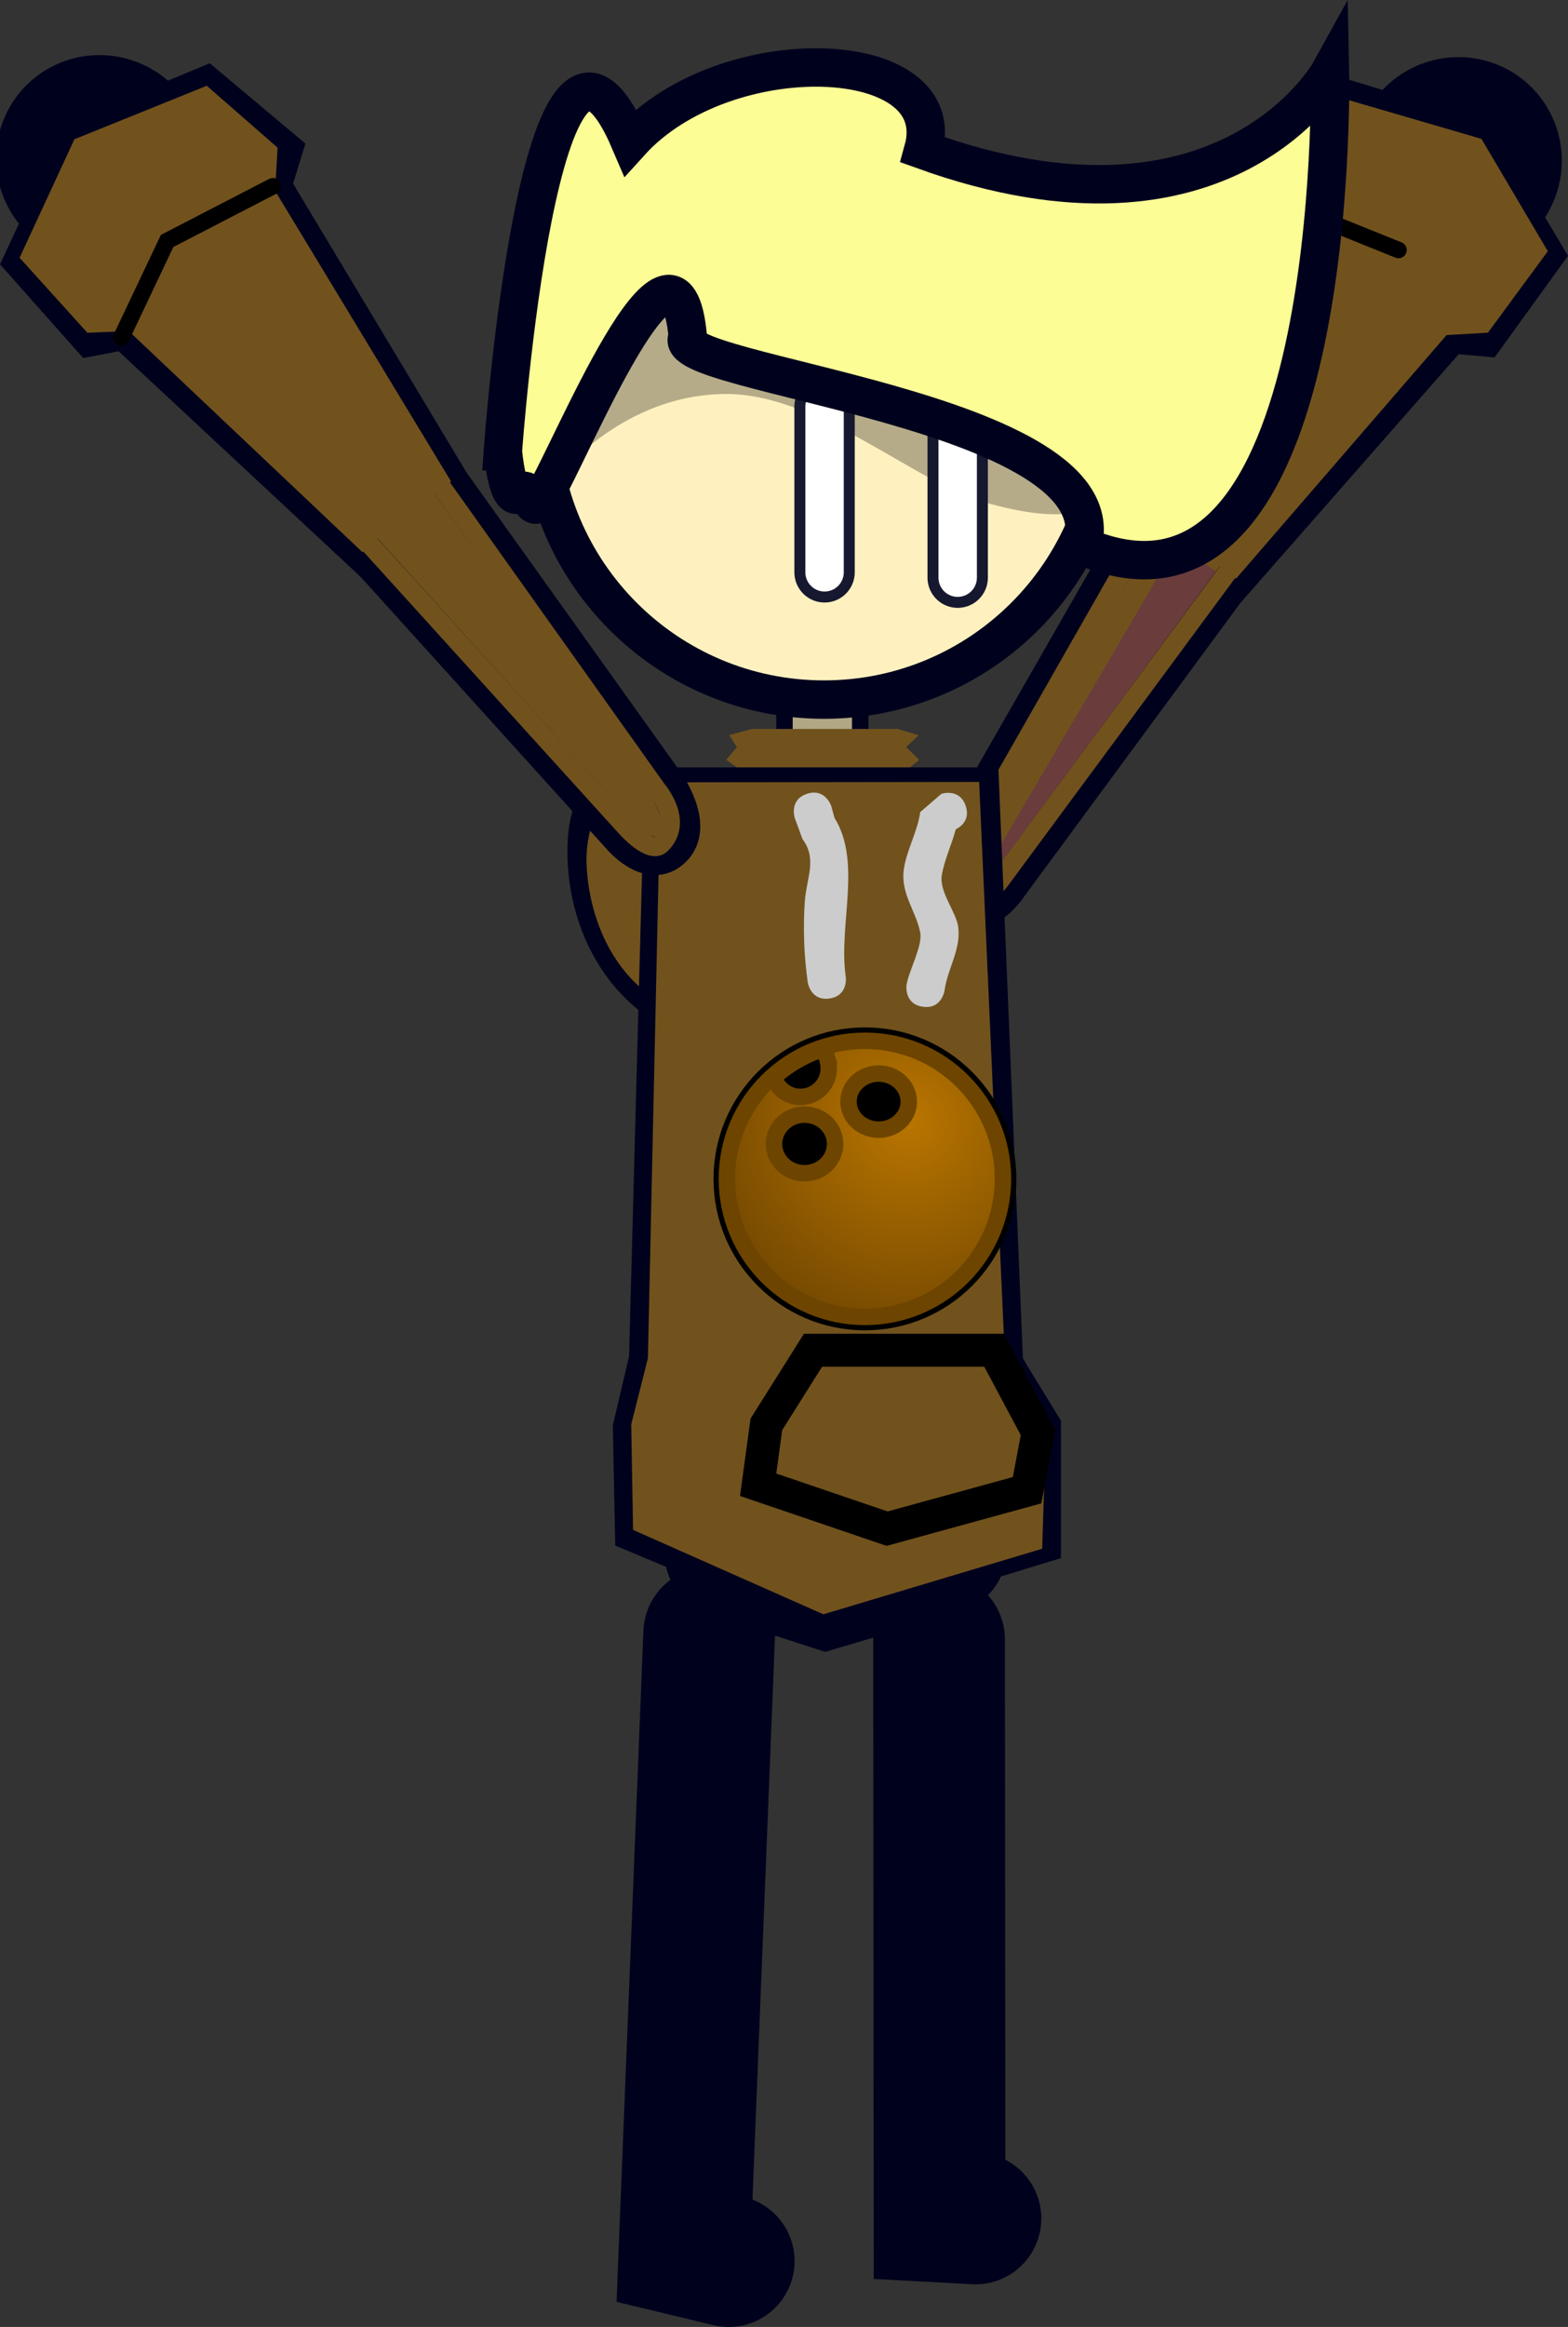 <svg version="1.1" xmlns="http://www.w3.org/2000/svg" xmlns:xlink="http://www.w3.org/1999/xlink" width="142.848" height="211.924" viewBox="0,0,142.848,211.924"><rect x="0" y="0" width="142.848" height="211.924" fill="#333333" stroke="none"/><defs><radialGradient cx="391.438" cy="186.097" r="21.529" gradientUnits="userSpaceOnUse" id="color-1"><stop offset="0" stop-color="#b97500"/><stop offset="1" stop-color="#6d4401"/></radialGradient></defs><g transform="translate(-308.602,-83.965)"><g data-paper-data="{&quot;isPaintingLayer&quot;:true}" fill-rule="nonzero" stroke-linejoin="miter" stroke-miterlimit="10" stroke-dasharray="" stroke-dashoffset="0" style="mix-blend-mode: normal"><g><g data-paper-data="{&quot;index&quot;:null}"><path d="M438.767,96.441c1.234,-1.488 3.423,-1.708 4.889,-0.493c1.466,1.216 1.654,3.408 0.42,4.895c-1.234,1.488 -3.423,1.708 -4.889,0.493c0,0 -1.654,-3.408 -0.42,-4.895z" fill="#00021d" stroke="#00021d" stroke-width="12" stroke-linecap="butt"/><g><path d="M443.133,96.733l6.277,10.643l-5.761,7.332l-2.904,-0.018l-23.923,25.966c0,0 -3.2,2.785 -5.041,1.236c-2.456,-2.066 -0.852,-6.448 -0.852,-6.448l15.113,-32.493l-1.043,-3.516l6.163,-6.286z" fill="#5c2a2a" stroke="none" stroke-width="0" stroke-linecap="butt"/><path d="M442.781,97.058l6.62,10.336l-24.241,-7.113l5.899,-6.8z" fill-opacity="0.084" fill="#ffffff" stroke="none" stroke-width="0" stroke-linecap="butt"/><path d="M443.401,96.966l-26.379,43.178c0,0 -1.821,3.498 -5.027,1.257c-2.876,-2.011 -0.388,-6.042 -0.388,-6.042l14.072,-31.885l-0.633,-4.82l5.87,-5.329z" fill-opacity="0.084" fill="#ffffff" stroke="none" stroke-width="0" stroke-linecap="butt"/><path d="M443.055,96.56l6.303,10.612l-5.432,7.513l-3.164,-0.282l-23.044,26.248c0,0 -3.03,3.21 -5.861,0.916c-2.833,-2.295 -0.911,-6.857 -0.911,-6.857l15.116,-32.048l-1.335,-3.164l6.389,-6.559z" fill="none" stroke="#00021d" stroke-width="3.5" stroke-linecap="butt"/><path d="M425.365,102.513l9.971,4.182l5.785,8.252" fill="none" stroke="#00021d" stroke-width="1.5" stroke-linecap="round"/><path d="M443.565,96.611l6.048,10.237l-5.46,7.417l-3.764,0.214l-22.433,25.949c0,0 -3.576,3.294 -6.351,0.983c-2.317,-1.929 -0.694,-6.934 -0.694,-6.934l14.932,-31.357l-0.618,-3.898l5.855,-6.251z" fill="#71521d" stroke="none" stroke-width="0" stroke-linecap="butt"/></g><g stroke-linecap="butt"><g><path d="M412.668,131.238c0.999,0.531 8.219,5.891 8.219,5.891l-20.551,28.026c0,0 -3.642,2.419 -5.143,1.151c-2.003,-1.69 0.361,-5.442 0.361,-5.442z" fill="#6a3c3c" stroke="none" stroke-width="0"/><path d="" fill-opacity="0.084" fill="#ffffff" stroke="none" stroke-width="0"/><path d="M412.592,131.198c1.023,0.546 3.33,2.179 3.33,2.179l-19.097,32.564c0,0 -1.05,0.11 -1.021,0.205c-2.382,-1.602 0.667,-5.166 0.667,-5.166z" fill="#71521d" stroke="none" stroke-width="0"/><path d="M421.112,136.596l-20.658,28.041c0,0 -2.324,3.536 -4.64,1.669c-2.318,-1.868 0.114,-6.007 0.114,-6.007l16.722,-29.182" fill="none" stroke="#00021d" stroke-width="3.5"/></g><path d="M420.453,136.049l-20.634,27.938c0,0 -1.93,2.687 -3,1.854c-2.318,-1.868 -0.128,-4.97 -0.128,-4.97l16.74,-29.352" fill="none" stroke="#71521d" stroke-width="1.75"/></g></g><path d="M424.76,102.203l11.247,4.534" fill="none" stroke="#000000" stroke-width="1.5" stroke-linecap="round"/></g><path d="M397.468,286.009l-3.272,-0.176l-0.042,-52.562" fill="none" stroke="#00021d" stroke-width="12" stroke-linecap="round"/><g stroke-linecap="butt"><path d="M387.985,161.909c-0.153,8.652 -6.052,15.53 -13.175,15.363c-7.123,-0.167 -12.773,-7.317 -12.62,-15.968c0.031,-1.753 0.332,-3.026 0.851,-3.939c0.307,-0.54 0.94,-1.273 0.94,-1.273l21.918,-0.023c0,0 0.995,0.698 1.334,1.317c0.525,0.959 0.789,2.396 0.752,4.525z" fill="#3c2222" stroke="none" stroke-width="0"/><path d="M373.528,177.138c-5.767,-0.501 -9.857,-9.286 -9.857,-9.286l21.286,1.571c0,0 -3.227,8.426 -11.429,7.714z" fill-opacity="0.084" fill="#ffffff" stroke="none" stroke-width="0"/><path d="M370.243,176.138l6.143,-20l10.714,0.286c0,0 0.826,9.902 -2.571,14.571c-5.896,8.103 -14.286,5.143 -14.286,5.143z" fill-opacity="0.084" fill="#ffffff" stroke="none" stroke-width="0"/><path d="M387.842,161.766c-0.153,8.652 -6.052,15.53 -13.175,15.363c-7.123,-0.167 -12.773,-7.317 -12.62,-15.968c0.031,-1.753 0.332,-3.026 0.851,-3.939c0.307,-0.54 0.94,-1.273 0.94,-1.273l21.918,-0.023c0,0 0.995,0.698 1.334,1.317c0.525,0.959 0.789,2.396 0.752,4.525z" fill="none" stroke="#00021d" stroke-width="3.5"/><path d="M375.506,176.996c-9.749,-0.171 -13.261,-8.315 -13.468,-14.393c-0.128,-3.744 1.856,-6.618 1.856,-6.618h21.841c0,0 2.315,3.094 1.873,7.349c-0.623,6.012 -4.82,13.791 -12.103,13.663z" fill="#71521d" stroke="none" stroke-width="0"/></g><path d="M380.069,151.235v-3.1h6.9v3.1z" fill="#b1a785" stroke="#00021d" stroke-width="1.5" stroke-linecap="butt"/><path d="M374.99,289.89l-4.027,-0.968l2.25,-56.218" fill="none" stroke="#00021d" stroke-width="12" stroke-linecap="round"/><path d="M377.115,154.81l-2.352,-1.642l0.971,-1.162l-0.696,-1.093l2.076,-0.559h13.245l1.941,0.569l-1.15,1.081l1.19,1.164l-1.981,1.642z" fill="#71521d" stroke="none" stroke-width="0" stroke-linecap="butt"/><g stroke-linecap="butt"><path d="M357.794,121.905c0,-14.29 11.585,-25.875 25.875,-25.875c14.29,0 25.875,11.585 25.875,25.875c0,14.29 -11.585,25.875 -25.875,25.875c-14.29,0 -25.875,-11.585 -25.875,-25.875z" fill="#fff1bf" stroke="none" stroke-width="0"/><path d="M358.262,128.735c0,0 -4.682,-32.654 27.286,-32.429c14.875,0.105 23.026,14.837 23.869,24.259c0.511,5.712 -1.298,7.741 -1.298,7.741l0.143,1.571c0,0 -1.825,2.214 -10.122,-0.213c-6.226,-1.822 -15.083,-9.868 -23.445,-9.817c-10.284,0.062 -16.433,8.887 -16.433,8.887z" fill-opacity="0.29" fill="#000000" stroke="none" stroke-width="0"/><path d="M357.794,121.805c0,-14.29 11.585,-25.875 25.875,-25.875c14.29,0 25.875,11.585 25.875,25.875c0,14.29 -11.585,25.875 -25.875,25.875c-14.29,0 -25.875,-11.585 -25.875,-25.875z" fill="none" stroke="#00021d" stroke-width="3.5"/></g><g><path d="M394.354,225.009l-10.498,3.118l-8.73,-2.816" fill="none" stroke="#00021d" stroke-width="12" stroke-linecap="round"/><path d="M366.243,223.571l-0.052,-9.53l1.757,-6.463l1.065,-52.612l29.155,0.167l2.187,52.964l3.446,5.674v10.832l-20.03,6.19z" fill="#5c2a2a" stroke="none" stroke-width="0" stroke-linecap="butt"/><path d="M382.582,157.355l1.696,6.783l-0.969,6.783l0.485,2.18" fill="none" stroke="#c2c2c2" stroke-width="3.5" stroke-linecap="round"/><path d="M393.638,173.499l0.485,-2.18l-0.969,-6.783l1.696,-6.783" data-paper-data="{&quot;index&quot;:null}" fill="none" stroke="#c2c2c2" stroke-width="3.5" stroke-linecap="round"/><path d="M393.869,227.324l-20.107,-71.709l24.391,0.727l2.611,51.818l3.017,6.969l-0.221,8.803z" fill-opacity="0.084" fill="#ffffff" stroke="none" stroke-width="0" stroke-linecap="butt"/><path d="M366.028,223.69l-0.298,-9.106l34.923,-19.965l-0.146,13.315l3.104,5.814l-0.051,9.942l-19.865,6.783z" fill-opacity="0.084" fill="#ffffff" stroke="none" stroke-width="0" stroke-linecap="butt"/><path d="M366.378,223.553l-0.195,-9.582l1.472,-6.258l1.398,-52.108h28.822l2.187,52.621l3.446,5.62v10.729l-20.03,6.131z" fill="none" stroke="#00021d" stroke-width="3.5" stroke-linecap="butt"/><g stroke-linecap="butt"><path d="M378.198,219.325v-4.798l4.533,-7.997l16.737,-0.123l3.753,7.084l0.198,5.834l-13.153,4.567z" fill="#694646" stroke="none" stroke-width="0"/><path d="M378.071,220.031l25.221,-7.474l-0.2,6.674l-12.006,4.444z" fill-opacity="0.148" fill="#ffffff" stroke="none" stroke-width="0"/><path d="M378.314,219.818l0.349,-4.306h24.175l0.697,3.875l-12.785,4.475z" fill-opacity="0.084" fill="#ffffff" stroke="none" stroke-width="0"/><path d="M393.415,206.992l5.773,0.222l4.098,6.971l-1.054,6.029l-3.334,0.779z" fill-opacity="0.084" fill="#ffffff" stroke="none" stroke-width="0"/><path d="M377.924,219.404v-4.798l4.533,-7.997l16.737,-0.123l3.753,7.084l0.198,5.834l-12.753,3.967z" fill="none" stroke="#00021d" stroke-width="3.5"/></g><path d="M366.275,223.298l-0.165,-9.615l1.518,-6.017l1.155,-52.45l29.021,-0.036l2.376,53.234l3.691,6.175l-0.324,10.426l-19.936,5.971z" fill="#71521d" stroke="none" stroke-width="0" stroke-linecap="butt"/></g><path d="M378.42,213.686l4.25,-6.75h16.5l4,7.5l-1,5.25l-12.75,3.5l-11.75,-4z" fill="none" stroke="#000000" stroke-width="3" stroke-linecap="round"/><path d="M382.116,156.261c1.66,-0.553 2.214,1.107 2.214,1.107l0.296,1.083c2.525,4.068 0.338,9.748 1.026,14.473c0,0 0.247,1.732 -1.485,1.98c-1.732,0.247 -1.98,-1.485 -1.98,-1.485c-0.337,-2.398 -0.436,-4.948 -0.263,-7.372c0.153,-2.143 1.148,-3.853 -0.21,-5.655l-0.704,-1.917c0,0 -0.553,-1.66 1.107,-2.214z" fill="#cccccc" stroke="none" stroke-width="0.5" stroke-linecap="butt"/><path d="M396.58,157.368c0.431,1.293 -0.481,1.915 -0.905,2.127c-0.385,1.425 -1.033,2.778 -1.27,4.156c-0.268,1.561 1.333,3.37 1.5,4.791c0.239,2.033 -0.993,3.775 -1.252,5.727c0,0 -0.247,1.732 -1.98,1.485c-1.732,-0.247 -1.485,-1.98 -1.485,-1.98c0.193,-1.279 1.48,-3.548 1.248,-4.773c-0.373,-1.962 -1.779,-3.5 -1.5,-5.709c0.216,-1.712 1.25,-3.469 1.502,-5.268l1.929,-1.663c0,0 1.66,-0.553 2.214,1.107z" fill="#cccccc" stroke="none" stroke-width="0.5" stroke-linecap="butt"/><path d="M374.354,191.328c0,-7.204 5.84,-13.045 13.045,-13.045c7.204,0 13.045,5.84 13.045,13.045c0,7.204 -5.84,13.045 -13.045,13.045c-7.204,0 -13.045,-5.84 -13.045,-13.045z" fill="#000000" stroke="#000000" stroke-width="1.5" stroke-linecap="butt"/><path d="M374.827,191.328c0,-6.944 5.629,-12.572 12.572,-12.572c6.944,0 12.572,5.629 12.572,12.572c0,6.944 -5.629,12.572 -12.572,12.572c-6.944,0 -12.572,-5.629 -12.572,-12.572z" fill="url(#color-1)" stroke="#6d4500" stroke-width="1.5" stroke-linecap="butt"/><path d="M384.106,181.274c0,1.432 -1.161,2.594 -2.594,2.594c-1.112,0 -2.06,-0.747 -2.429,-1.73c-0.023,-0.061 0.914,-0.887 1.998,-1.522c1.115,-0.654 2.381,-1.161 2.516,-0.98c0.32,0.431 0.509,1.06 0.509,1.638z" fill="#000000" stroke="#6d4500" stroke-width="1.5" stroke-linecap="butt"/><path d="M391.394,184.294c0,1.411 -1.229,2.555 -2.746,2.555c-1.517,0 -2.746,-1.144 -2.746,-2.555c0,-1.411 1.229,-2.555 2.746,-2.555c1.517,0 2.746,1.144 2.746,2.555z" fill="#000000" stroke="#6d4500" stroke-width="1.5" stroke-linecap="butt"/><path d="M384.682,188.147c0,1.474 -1.247,2.67 -2.784,2.67c-1.538,0 -2.784,-1.195 -2.784,-2.67c0,-1.474 1.247,-2.67 2.784,-2.67c1.538,0 2.784,1.195 2.784,2.67z" fill="#000000" stroke="#6d4500" stroke-width="1.5" stroke-linecap="butt"/><path d="M315.296,100.909c-1.377,-1.357 -1.409,-3.557 -0.072,-4.913c1.337,-1.356 3.537,-1.356 4.913,0.001c1.377,1.357 1.409,3.557 0.072,4.913c-1.337,1.356 -3.537,1.356 -4.913,-0.001z" fill="#00021d" stroke="#00021d" stroke-width="12" stroke-linecap="butt"/><g><path d="M327.375,91.963l6.761,5.638l-0.686,3.603l18.287,30.818c0,0 2.034,4.199 -0.203,6.501c-1.677,1.725 -5.139,-0.726 -5.139,-0.726l-26.4,-23.443l-2.887,0.308l-6.465,-6.719l5.181,-11.218z" fill="#5c2a2a" stroke="none" stroke-width="0" stroke-linecap="butt"/><path d="M327.511,92.283l6.55,6.176l-23.409,9.501l5.553,-10.947z" fill-opacity="0.084" fill="#ffffff" stroke="none" stroke-width="0" stroke-linecap="butt"/><path d="M327.638,92.113l6.374,4.715l-0.148,4.859l17.19,30.318c0,0 2.878,3.761 0.218,6.05c-2.965,2.551 -5.127,-0.748 -5.127,-0.748l-30.565,-40.324z" fill-opacity="0.084" fill="#ffffff" stroke="none" stroke-width="0" stroke-linecap="butt"/><path d="M327.401,91.75l7.013,5.887l-1.012,3.282l18.245,30.376c0,0 2.368,4.347 -0.221,6.914c-2.587,2.565 -5.923,-0.325 -5.923,-0.325l-25.553,-23.812l-3.12,0.597l-6.156,-6.932l5.21,-11.19z" fill="none" stroke="#00021d" stroke-width="3.5" stroke-linecap="butt"/><path d="M319.646,114.647l4.931,-8.789l9.503,-5.158" fill="none" stroke="#00021d" stroke-width="1.5" stroke-linecap="round"/><path d="M327.439,91.776l6.451,5.634l-0.225,3.94l17.994,29.706c0,0 2.115,4.818 0.003,6.969c-2.531,2.577 -6.418,-0.342 -6.418,-0.342l-24.916,-23.575l-3.766,0.164l-6.174,-6.834l4.994,-10.79z" fill="#71521d" stroke="none" stroke-width="0" stroke-linecap="butt"/></g><g stroke-linecap="butt"><g><path d="M369.579,155.777c0,0 2.727,3.496 0.903,5.379c-1.367,1.411 -5.232,-0.631 -5.232,-0.631l-23.251,-25.83c0,0 6.647,-6.055 7.588,-6.684z" fill="#71521d" stroke="none" stroke-width="0"/><path d="" fill-opacity="0.084" fill="#ffffff" stroke="none" stroke-width="0"/><path d="M368.675,155.984c0,0 3.391,3.242 1.18,5.074c0.02,-0.097 -1.036,-0.102 -1.036,-0.102l-22.258,-30.491c0,0 2.132,-1.856 3.096,-2.501z" fill="#71521d" stroke="none" stroke-width="0"/><path d="M349.591,127.889l19.557,27.363c0,0 2.833,3.875 0.714,5.965c-2.118,2.089 -4.784,-1.197 -4.784,-1.197l-23.359,-25.835" fill="none" stroke="#00021d" stroke-width="3.5"/></g><path d="M348.854,128.366l19.592,27.531c0,0 2.489,2.867 0.37,4.958c-0.981,0.936 -3.17,-1.545 -3.17,-1.545l-23.324,-25.734" fill="none" stroke="#71521d" stroke-width="1.75"/></g><path d="M319.651,114.719l4.176,-8.81l9.641,-4.985" fill="none" stroke="#000000" stroke-width="1.5" stroke-linecap="round"/><g fill="none" stroke-linecap="round"><g stroke="#161830" stroke-width="5.5"><path d="M383.721,120.996v15.092"/><path d="M395.849,136.575v-15.092"/></g><g stroke="#ffffff" stroke-width="3.5"><path d="M383.721,120.996v15.092"/><path d="M395.849,136.575v-15.092"/></g></g><path d="M354.415,125.063c0,0 3.396,-47.4 11.609,-28.15c8.626,-9.531 29.337,-8.822 26.688,0.718c27.612,9.954 37.053,-7.126 37.053,-7.126c0,0 1.103,53.362 -22.561,43.187c3.545,-12.441 -38.369,-15.629 -35.939,-19.035c-1.173,-13.052 -10.592,10.35 -13.191,14.617c-1.248,2.049 -1.018,-1.472 -2.108,-0.404c-1.127,1.105 -1.551,-3.807 -1.551,-3.807z" fill="#fdfd96" stroke="#00021d" stroke-width="3.5" stroke-linecap="butt"/></g></g></svg>